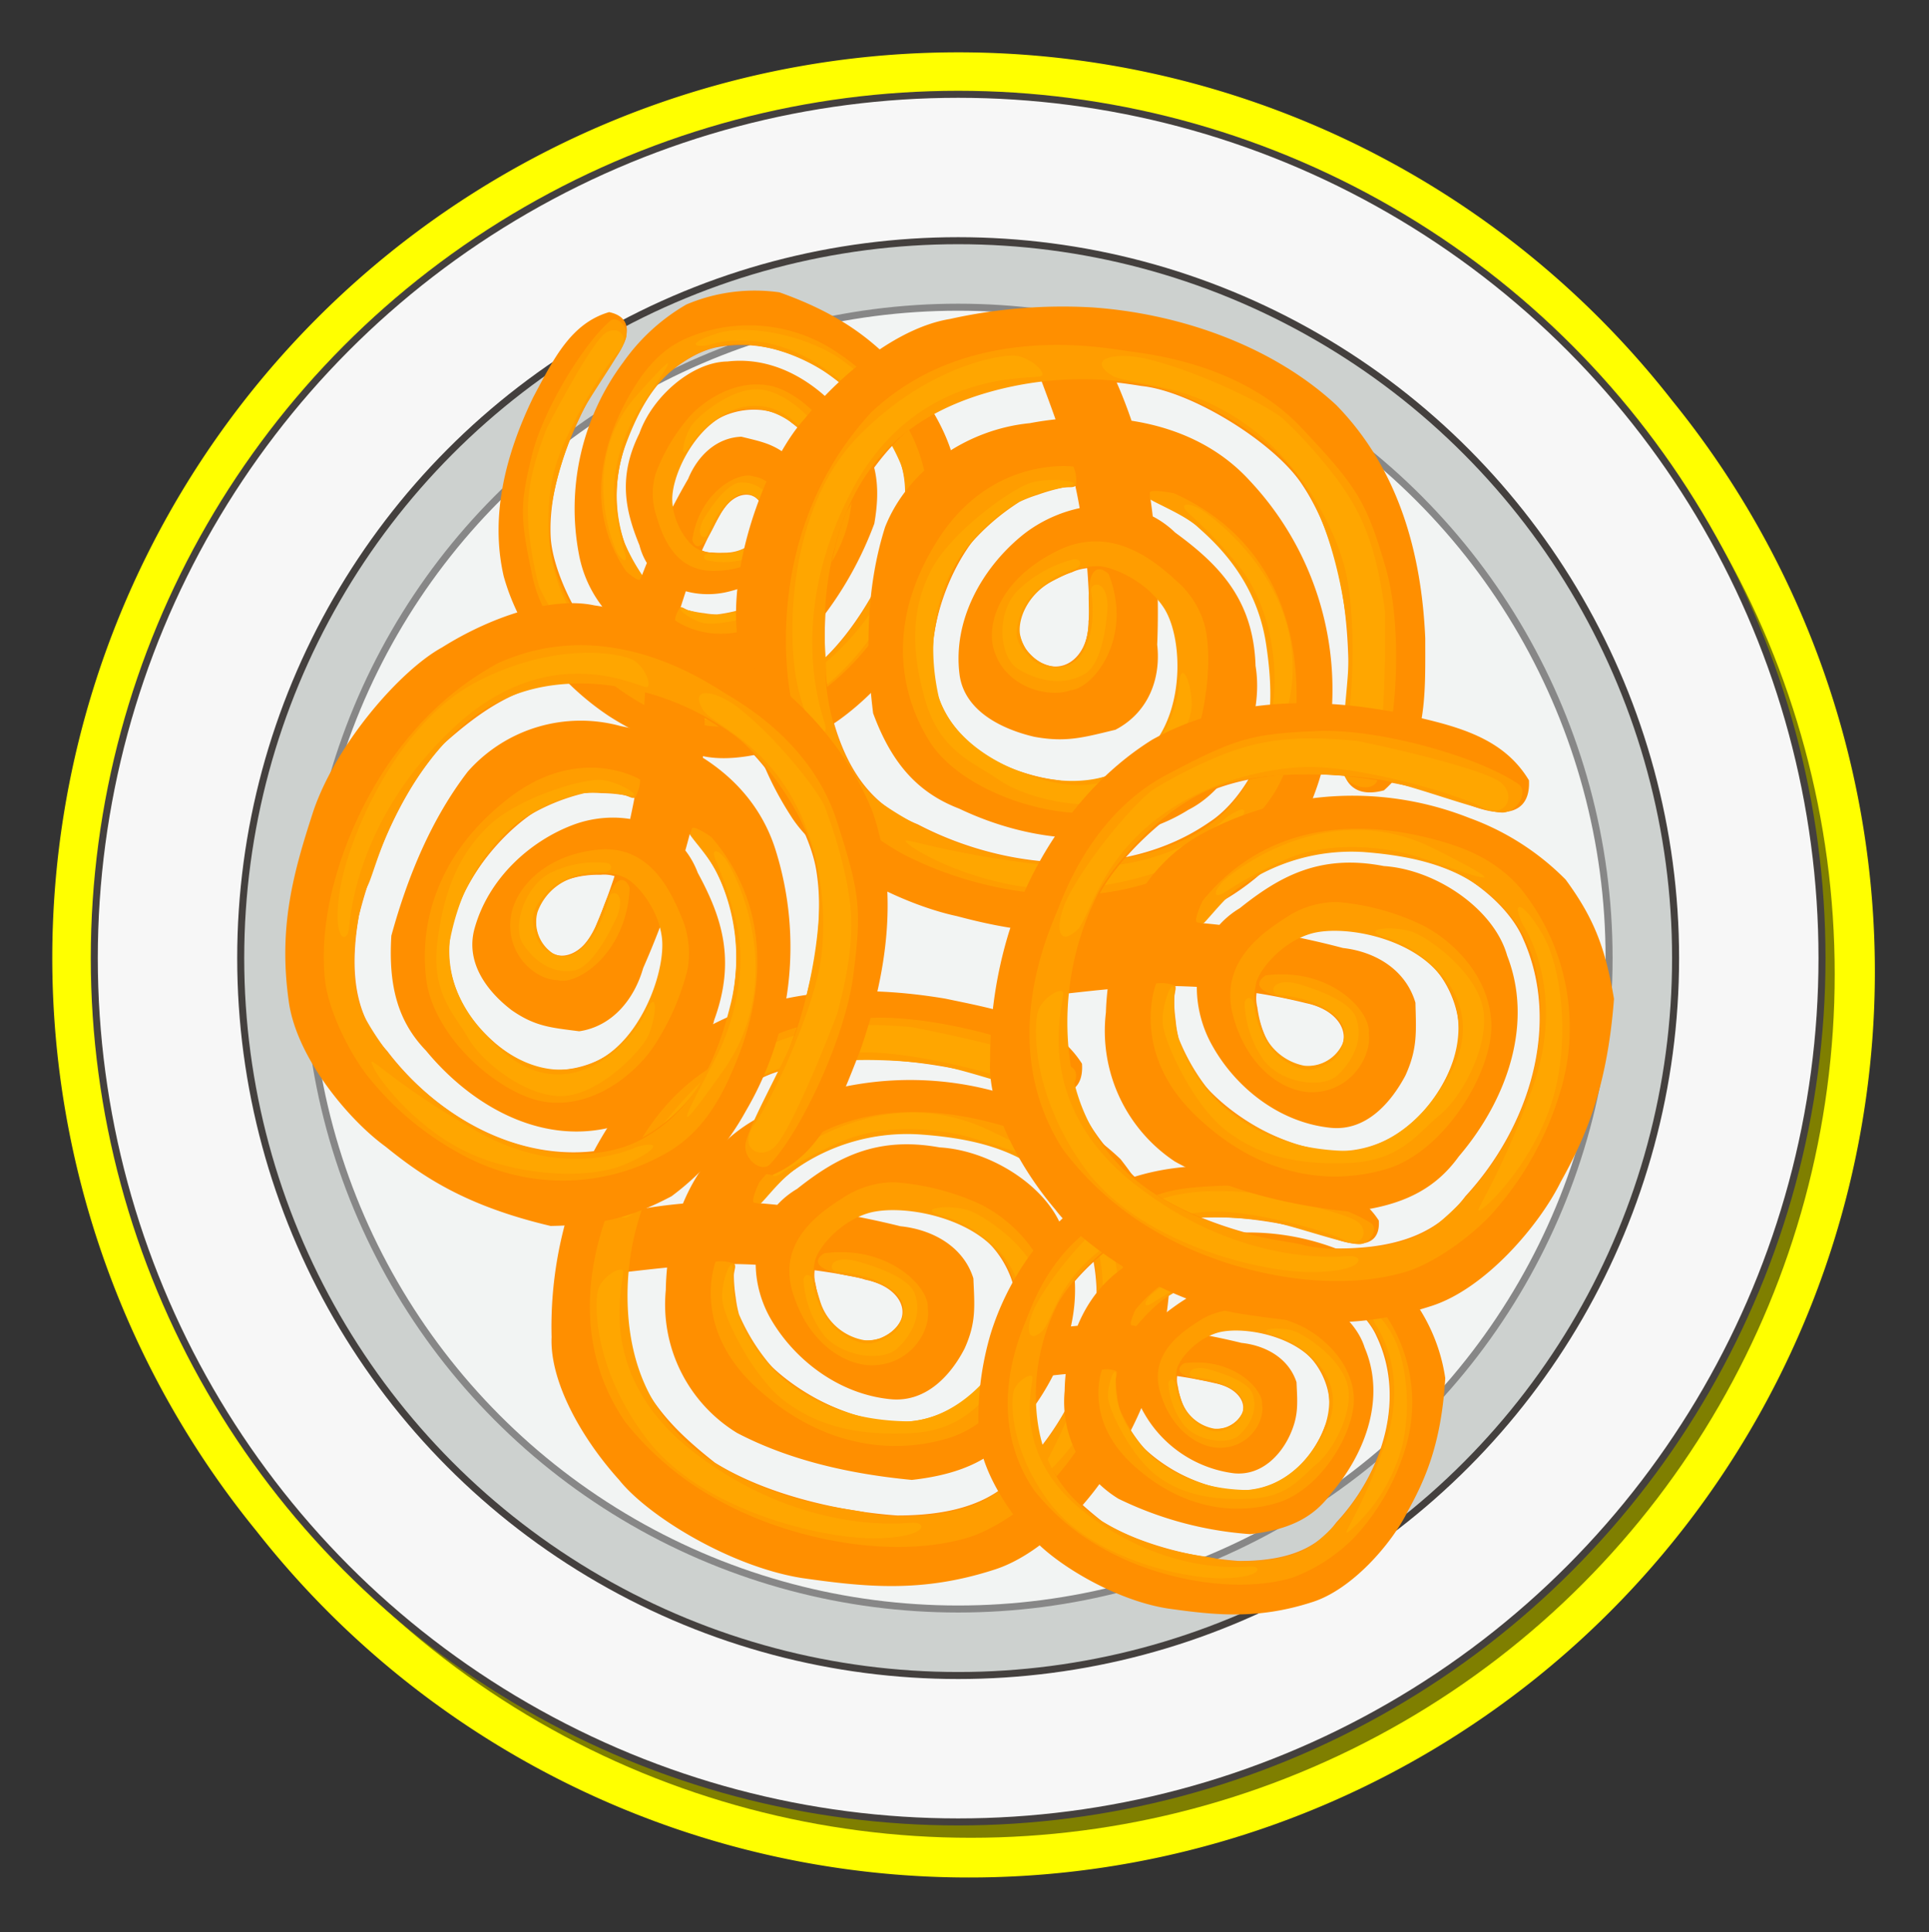 <svg id="Layer_1" data-name="Layer 1" xmlns="http://www.w3.org/2000/svg" width="274.95" height="275.4" viewBox="0 0 274.95 275.4">
  <rect x="0" y="0" width="274.95" height="275.4" fill="#333333" stroke="none"/>
  <defs>
    <style>
      .cls-1 {
        fill: #ff0;
      }

      .cls-2 {
        opacity: 0.5;
      }

      .cls-3 {
        fill: #f7f7f7;
      }

      .cls-3, .cls-4 {
        stroke: #44403e;
      }

      .cls-3, .cls-4, .cls-5 {
        stroke-miterlimit: 10;
      }

      .cls-4 {
        fill: #cdd1cf;
      }

      .cls-5 {
        fill: #f2f4f3;
        stroke: #878787;
      }

      .cls-6 {
        fill: #ff8f00;
      }

      .cls-7 {
        fill: #ff9d00;
      }

      .cls-8 {
        fill: #ffa600;
      }
    </style>
  </defs>
  <g>
    <path class="cls-1" d="M7.45,136.57a129.37,129.37,0,0,0,29.14,81.71A129.12,129.12,0,1,0,238.36,57.12,129.13,129.13,0,0,0,7.45,136.57Z"/>
    <g>
      <circle class="cls-2" cx="138.38" cy="138.83" r="123.13"/>
      <g>
        <circle class="cls-3" cx="136.57" cy="136.57" r="123.13"/>
        <circle class="cls-4" cx="136.57" cy="136.57" r="102.26"/>
        <circle class="cls-5" cx="136.57" cy="136.57" r="92.78"/>
      </g>
      <g>
        <g>
          <path class="cls-6" d="M123.28,182.4c-.4-.26-8.25-1.89-17.19-2.19-10.15-.34-21.65,2.22-23.54,1.41-4.94-2.13-1.19-6.33.91-7.46A72.52,72.52,0,0,1,105,171.29a126,126,0,0,1,23.34,3.5c4.64.48,9,2.93,10.4,7.43.17,4,.43,6.28-1.25,10-1.86,3.62-5.35,7.71-10.52,7.23-7.49-.72-13.7-5.68-17-11.26-3.52-5.9-3.36-14.58,3.65-18.73,5.65-4.48,11.32-7.53,20.29-5.91,7.5.43,15.75,5.84,17.69,12.14,3.94,9.29.34,19.76-6.35,27.57-3.24,4.49-7.87,6.86-15.28,7.69-8.91-.85-17.5-2.82-24.92-6.7a21.47,21.47,0,0,1-10.15-20.37c.14-9.3,3.86-19.84,13.79-24.87a46.19,46.19,0,0,1,37.21-2.14,37.69,37.69,0,0,1,13.81,8.35c4,5.08,5.76,9.12,7.13,16.24-.74,12.62-3.9,19.39-7.1,25.15-2.93,6-10.49,14.81-18.14,17.17-10.19,3.27-18.12,2.46-27.26,1.16-10.23-1.62-22-8.84-26.1-14-5.36-5.94-9.89-14-9.62-20.36a56.69,56.69,0,0,1,2.29-17.48c3-9.91,9.73-20.38,19.84-26.63,10.37-5.74,22.48-6.05,34-4.12,8,1.68,15.39,2.9,19.47,9.27.46,6.41-6.95,4.4-10.07,2.59-10.63-2.92-23.53-4.87-33.85-1.27-6.4,2.24-15.45,10.67-17.46,16.48-3,7.08-4.79,14.39-3.32,22.81,2.36,7.22,6.2,11.39,12.38,16.26,7.61,4.73,18.24,7,26,7.53,10.16,0,15.09-3,18.34-7.29,8.89-9.6,13.13-23.62,7.58-35.22-2.27-5.14-9.82-10.59-16.33-11.22-10-2-21.24-.29-28.28,8.33-5.21,4.93-5.88,13.63-3.11,19.07,3.36,7.07,15.41,14.19,24.92,13.16,6.32-1,11.25-7.34,13-12.26,2.13-4.25.32-10.5-3.76-14.06a19.54,19.54,0,0,0-14.19-4.19c-5.56.27-11.06,6.28-9.82,10.71.68,4.53,3.48,9.4,9.14,7.75C130.81,188.49,129,183.49,123.28,182.4Z"/>
          <path class="cls-7" d="M152.85,152.19c-5.38-3.57-19.65-7.52-28.73-7.09-9.3.44-11.48,1-21.24,6.15-10,5.27-13.84,15.53-15,18.42s-8.63,18.63,1.22,33a43.43,43.43,0,0,0,13,11c10,5.68,24.85,8.76,35.84,5.51,3.39-1,8.5-4.26,12-8a43,43,0,0,0,9.17-16,29.72,29.72,0,0,0-5.68-28.43c-3.83-4.41-9-6-13.48-7.07-12.82-3-24.23-.34-31.72,8.84,0,0-1.15,2.44-.82,2.86.06.08.26.08.51.12s.38.18.56,0c.86-.84,3.07-3.68,4.83-4.8a27.79,27.79,0,0,1,17.71-5c9.17.63,16.11,2.78,21.2,9s4.83,16.16,2.79,23.12a39.73,39.73,0,0,1-12.75,18.8c-5.66,4.42-16.63,3.64-18.82,3s-9.78-.83-18.88-5.53S90.8,198.35,89.69,189a37.84,37.84,0,0,1,3.63-21c1.37-3.09,8-11.5,15.71-14.7s20.6-2.22,25.19-1.37,14.55,4.53,16.68,4.17S154.09,153.06,152.85,152.19Z"/>
          <path class="cls-7" d="M102,179.84s-3.66,9.31,5.86,18,19.71,9.47,27.35,7.15c8.17-2.49,14.78-13.54,14.37-20.09-.44-7.11-6.8-12-10.64-13.6a35.28,35.28,0,0,0-11.43-2.78,13.18,13.18,0,0,0-6.83,1.89c-3.19,2-10,6.18-7.71,13.76s7.78,10.54,11.47,10.44c5.54-.15,8.31-5.12,7.79-8.12.34-2.84-5.45-9.08-14.74-7.85,0,0-3.63,2,3.69,3.25s8.06,4,7.4,6a5.36,5.36,0,0,1-5.4,3.14,8,8,0,0,1-6.25-5.45c-1-3.18-1.15-4.1-.77-5.83s3.37-5.52,7.51-6.8,13.18.07,17.89,4.83,4,11.32.79,16.42-8,8.48-14.39,8.5-15.33-4.56-18-7.94a28.58,28.58,0,0,1-4.63-7.41,15.56,15.56,0,0,1-.46-2.37,21.94,21.94,0,0,1-.27-3.13c0-.84.54-1.66-.21-1.81A5.28,5.28,0,0,0,102,179.84Z"/>
          <path class="cls-8" d="M130,146.42c6,1.16,18.13,3.83,20.34,5.56s.86,5.08-2.72,3.35c-4.06-2-17.92-5.67-25.33-5.29s-21.24,3.71-28,15.62c-1.72,3-2.84,6.19-3.56,6.88-3.11,2.93-3.36-1-1.21-4.94,3.28-6,9.64-13.12,11.66-14.38a67.44,67.44,0,0,1,10.23-5C115,147,119.34,145.44,130,146.42Z"/>
          <path class="cls-8" d="M88.82,181.35c0,2-4.08,15,10.43,25.93s28,10,30.58,9.78,2.42,2.19-5.27,2.21-24.51-4-32.25-14-7.68-19.69-7-21.61S88.89,180.24,88.82,181.35Z"/>
          <path class="cls-8" d="M153.65,171.33s6.67,8.9,1.74,22.69-8.83,17.87-6.65,16.29,7.95-8.13,9.89-16,.67-17.24-2.19-21.76S152,168,153.65,171.33Z"/>
          <path class="cls-8" d="M110.81,166.14c0-.38,14.11-12.63,30-5.11,15.48,7.33,2.36,2.51-2.41,1.13s-12.87-2.13-19.12.85a60.14,60.14,0,0,0-7.55,4C110.08,168.23,109.67,167.57,110.81,166.14Z"/>
          <path class="cls-8" d="M104.44,183.14a15.31,15.31,0,0,0,.91,4.63c2,5.4,8.59,14.6,24,14.83,0,0,7.93.33,14.12-10.09,6.58-11.06-4.48-18-9-19.15s1.3-1.81,3.93-.7,8.92,5.54,9.88,10.45-2.77,12-5.87,14.51S137,204,129.56,204.3s-12.67-1-17.29-4.26-8.75-11.49-9.27-14.4c-.46-2.58,1.47-7.17,1.44-4.54C104.43,181.44,104.5,182.59,104.44,183.14Z"/>
          <path class="cls-8" d="M121.62,179.65s7.64,1.8,8.74,4.68-.23,5.75-2.43,7.85-8.45,1.12-10.77-2.24a14.36,14.36,0,0,1-2.63-7.41c-.06-.95,1.23-1.31,1.42.56s1.61,5.52,4.21,7.11,3.8,1.56,5.4.84,2.25-1.15,2.85-2.54.74-3.3-1.73-5-6.14-2.13-7.36-2.21S118,179,121.62,179.65Z"/>
        </g>
        <g>
          <path class="cls-6" d="M173.16,197.16a63.85,63.85,0,0,0-13-1.65c-7.65-.26-16.32,1.68-17.75,1.06-3.72-1.6-.89-4.77.69-5.62a54.26,54.26,0,0,1,16.25-2.16,96.2,96.2,0,0,1,17.6,2.63c3.5.37,6.75,2.21,7.85,5.61.13,3,.33,4.73-.94,7.52s-4,5.82-7.94,5.46a17.23,17.23,0,0,1-12.8-8.5c-2.66-4.45-2.54-11,2.75-14.12,4.26-3.38,8.53-5.68,15.3-4.46,5.65.32,11.88,4.4,13.34,9.16,3,7,.26,14.9-4.79,20.79-2.44,3.39-5.94,5.18-11.52,5.8a51,51,0,0,1-18.79-5.05,16.2,16.2,0,0,1-7.66-15.36c.11-7,2.91-15,10.4-18.77a34.84,34.84,0,0,1,28.06-1.61,28.34,28.34,0,0,1,10.41,6.3A25.29,25.29,0,0,1,206,196.44c-.56,9.51-2.95,14.62-5.36,19-2.21,4.51-7.91,11.17-13.68,12.95-7.69,2.47-13.67,1.86-20.56.88-7.71-1.22-16.57-6.67-19.68-10.56-4-4.48-7.46-10.6-7.26-15.36a43,43,0,0,1,1.73-13.19c2.3-7.46,7.34-15.36,15-20.08,7.83-4.32,16.95-4.56,25.65-3.1,6,1.26,11.6,2.18,14.69,7,.34,4.83-5.24,3.32-7.6,1.95-8-2.2-17.74-3.67-25.53-1-4.82,1.7-11.65,8.05-13.17,12.43-2.26,5.34-3.6,10.85-2.5,17.2,1.78,5.45,4.68,8.59,9.33,12.27,5.75,3.57,13.76,5.27,19.59,5.68,7.66,0,11.39-2.25,13.83-5.51,6.71-7.23,9.91-17.81,5.72-26.55-1.71-3.88-7.41-8-12.31-8.46-7.59-1.54-16-.22-21.34,6.28-3.92,3.72-4.42,10.27-2.34,14.38,2.54,5.33,11.62,10.7,18.8,9.92,4.76-.76,8.48-5.53,9.82-9.24,1.61-3.21.24-7.92-2.84-10.6a14.71,14.71,0,0,0-10.7-3.17c-4.19.21-8.34,4.74-7.4,8.08.52,3.41,2.63,7.09,6.89,5.84C178.84,201.76,177.47,198,173.16,197.16Z"/>
          <path class="cls-7" d="M195.46,174.38c-4.06-2.69-14.82-5.67-21.67-5.35-7,.33-8.65.76-16,4.64-7.53,4-10.44,11.71-11.29,13.9s-6.51,14,.92,24.89a32.71,32.71,0,0,0,9.79,8.26c7.52,4.29,18.74,6.61,27,4.16a24.07,24.07,0,0,0,9.08-6,32.49,32.49,0,0,0,6.92-12.08,22.41,22.41,0,0,0-4.29-21.44c-2.89-3.33-6.78-4.55-10.16-5.33-9.67-2.24-18.27-.25-23.92,6.66,0,0-.87,1.84-.62,2.16,0,.06.19.06.38.1s.29.13.43,0a26.4,26.4,0,0,1,3.64-3.62,21,21,0,0,1,13.36-3.79c6.91.48,12.14,2.1,16,6.78s3.65,12.19,2.1,17.43a30,30,0,0,1-9.61,14.18c-4.27,3.33-12.54,2.75-14.19,2.25s-7.37-.63-14.24-4.18-10.42-8.78-11.26-15.87a28.64,28.64,0,0,1,2.73-15.85c1-2.33,6.07-8.68,11.85-11.09s15.54-1.68,19-1,11,3.41,12.58,3.14S196.39,175,195.46,174.38Z"/>
          <path class="cls-7" d="M157.08,195.23s-2.77,7,4.41,13.57,14.87,7.15,20.63,5.4c6.16-1.87,11.15-10.21,10.84-15.15-.34-5.37-5.13-9.06-8-10.26a27,27,0,0,0-8.62-2.1,10,10,0,0,0-5.16,1.43c-2.4,1.54-7.51,4.66-5.81,10.38s5.86,7.95,8.65,7.87c4.18-.11,6.27-3.86,5.87-6.12.26-2.14-4.1-6.85-11.11-5.93,0,0-2.74,1.54,2.78,2.46s6.07,3,5.58,4.48a4.06,4.06,0,0,1-4.07,2.38,6.06,6.06,0,0,1-4.72-4.11c-.76-2.41-.86-3.1-.58-4.4s2.55-4.17,5.67-5.13,9.94.05,13.49,3.64,3,8.54.59,12.38-6.06,6.4-10.85,6.42-11.56-3.45-13.58-6a21.6,21.6,0,0,1-3.49-5.58,11.35,11.35,0,0,1-.35-1.79,16.2,16.2,0,0,1-.2-2.36c0-.63.41-1.25-.16-1.36A4.05,4.05,0,0,0,157.08,195.23Z"/>
          <path class="cls-8" d="M178.22,170c4.53.87,13.67,2.89,15.33,4.19s.65,3.83-2.05,2.52c-3.06-1.48-13.51-4.26-19.1-4s-16,2.8-21.1,11.78c-1.29,2.29-2.13,4.67-2.68,5.19-2.34,2.21-2.53-.75-.91-3.73,2.47-4.55,7.27-9.9,8.79-10.84a50.16,50.16,0,0,1,7.72-3.78C166.91,170.43,170.19,169.29,178.22,170Z"/>
          <path class="cls-8" d="M147.17,196.37c0,1.47-3.08,11.32,7.87,19.55s21.11,7.53,23.06,7.38,1.83,1.65-4,1.67-18.49-3-24.33-10.56-5.78-14.85-5.23-16.29S147.22,195.53,147.17,196.37Z"/>
          <path class="cls-8" d="M196.06,188.81s5,6.71,1.32,17.11-6.66,13.49-5,12.29a24.79,24.79,0,0,0,7.46-12c1.46-5.92.5-13-1.65-16.41S194.83,186.3,196.06,188.81Z"/>
          <path class="cls-8" d="M163.76,184.9c0-.29,10.64-9.52,22.63-3.85,11.67,5.53,1.78,1.89-1.82.85s-9.71-1.61-14.42.64a45.22,45.22,0,0,0-5.69,3.05C163.21,186.47,162.9,186,163.76,184.9Z"/>
          <path class="cls-8" d="M159,197.72a11.43,11.43,0,0,0,.69,3.49c1.52,4.08,6.48,11,18.11,11.18,0,0,6,.25,10.65-7.6,5-8.34-3.39-13.55-6.77-14.45s1-1.36,3-.52,6.73,4.17,7.45,7.88-2.08,9-4.42,10.94-4.09,4.8-9.72,5-9.56-.72-13-3.21-6.6-8.67-7-10.86c-.35-2,1.11-5.41,1.08-3.43C159,196.44,159,197.31,159,197.72Z"/>
          <path class="cls-8" d="M171.91,195.09s5.76,1.36,6.59,3.53-.17,4.34-1.83,5.92-6.37.84-8.13-1.69a10.92,10.92,0,0,1-2-5.59c0-.72.93-1,1.07.42a8,8,0,0,0,3.18,5.36c1.95,1.2,2.87,1.18,4.07.64a3.29,3.29,0,0,0,2.15-1.91c.44-1.05.56-2.49-1.31-3.78a12.37,12.37,0,0,0-5.55-1.68C169.25,196.25,169.18,194.62,171.91,195.09Z"/>
        </g>
        <g>
          <path class="cls-6" d="M102.56,73.51a63.85,63.85,0,0,0-5.21,12c-2.4,7.27-3,16.14-4,17.34-2.59,3.12-4.83-.48-5.2-2.23a54.56,54.56,0,0,1,2.47-16.21,95.69,95.69,0,0,1,7.47-16.16c1.33-3.25,4-5.86,7.58-6,2.91.72,4.63,1,7,3s4.45,5.51,3,9.15a17.23,17.23,0,0,1-11.74,9.91c-5,1.3-11.27-.65-12.79-6.6-2.05-5-3.06-9.79,0-15.94,1.89-5.33,7.56-10.17,12.53-10.24,7.55-.89,14.38,3.93,18.62,10.43,2.56,3.29,3.3,7.15,2.33,12.68a51.08,51.08,0,0,1-10.11,16.62,16.19,16.19,0,0,1-16.89,3c-6.71-2.07-13.56-7-15.1-15.24a34.85,34.85,0,0,1,6.32-27.39,28.34,28.34,0,0,1,9-8.23,25,25,0,0,1,13.26-1.73c9,3.2,13.21,6.92,16.7,10.46,3.71,3.38,8.51,10.72,8.6,16.75.21,8.08-2,13.65-4.92,20-3.34,7.06-11,14-15.66,15.93-5.44,2.62-12.26,4.19-16.77,2.66a43.2,43.2,0,0,1-12.18-5.35c-6.52-4.3-12.69-11.36-15.08-20-2-8.73.37-17.56,4.21-25.49,2.9-5.44,5.35-10.53,10.82-12.14,4.74,1,1.72,6-.25,7.84-4.36,7.07-8.5,16-8.08,24.23.28,5.11,4.47,13.44,8.25,16.13,4.48,3.67,9.4,6.5,15.8,7.22,5.73-.18,9.56-2.08,14.39-5.52,5-4.52,8.92-11.73,10.94-17.21,2.16-7.35,1-11.56-1.4-14.82-5.06-8.47-14.32-14.5-23.89-12.93C98.36,50.06,92.82,54.38,91,59c-3.61,6.85-4.7,15.32,0,22.24,2.47,4.82,8.62,7.13,13.14,6.28,5.83-.94,13.54-8.15,14.79-15.26.62-4.78-2.93-9.69-6.11-12-2.63-2.44-7.54-2.45-11-.25a14.7,14.7,0,0,0-6,9.39c-1,4.08,2.21,9.33,5.68,9.37,3.42.46,7.54-.54,7.54-5C108.57,69.34,104.57,69.6,102.56,73.51Z"/>
          <path class="cls-7" d="M87,45.72c-3.72,3.14-9.6,12.63-11.21,19.3-1.64,6.82-1.7,8.51,0,16.67C77.41,90,84,95,85.88,96.42s11.65,10.19,24.15,6.1a32.79,32.79,0,0,0,10.68-7.09c6.22-6,11.6-16.14,11.57-24.78A24,24,0,0,0,129,60.25a32.37,32.37,0,0,0-9.65-10,22.42,22.42,0,0,0-21.79-1.9c-4,1.84-6.27,5.24-8,8.26-4.85,8.66-5.36,17.47-.3,24.84,0,0,1.52,1.35,1.9,1.19.07,0,.11-.16.2-.34s.21-.23.12-.4a27.86,27.86,0,0,1-2.46-4.51,21.09,21.09,0,0,1,.12-13.89c2.39-6.5,5.41-11.07,11-13.44s12.72-.09,17.32,2.87a30,30,0,0,1,10.92,13.19c2,5-.88,12.82-1.82,14.26s-2.67,6.9-8,12.5-11.35,7.54-18.39,6.36a28.55,28.55,0,0,1-14.46-7.07c-1.94-1.65-6.62-8.25-7.32-14.48s2.75-15.39,4.34-18.53,6.35-9.57,6.54-11.19S87.84,45,87,45.72Z"/>
          <path class="cls-7" d="M96.2,88.4s6,4.63,14.27-.43,11-12.26,11-18.29c-.07-6.43-6.68-13.56-11.5-14.65-5.25-1.18-10.14,2.39-12.1,4.83a26.88,26.88,0,0,0-4.43,7.69,10,10,0,0,0-.07,5.35c.8,2.73,2.37,8.5,8.33,8.48s9.27-3.4,10-6.09c1.07-4.05-2-7.1-4.23-7.36-2-.84-7.73,2-8.8,9,0,0,.71,3.06,3.13-2s4.63-5,5.87-4.11a4,4,0,0,1,1.14,4.58,6.06,6.06,0,0,1-5.27,3.38c-2.52.06-3.21,0-4.38-.68s-3.29-3.61-3.34-6.88S98.6,61.73,103,59.33s9-.51,12,2.9,4.45,7.61,3.12,12.2-6.55,10.14-9.56,11.36a21.47,21.47,0,0,1-6.34,1.79,10.91,10.91,0,0,1-1.82-.17A16.13,16.13,0,0,1,98.17,87c-.61-.16-1.09-.74-1.35-.23A4.13,4.13,0,0,0,96.2,88.4Z"/>
          <path class="cls-8" d="M77.94,61.05c2.11-4.11,6.6-12.31,8.32-13.55s3.86.45,1.85,2.68C85.83,52.7,80.22,62,78.93,67.4S77.13,83.56,84.32,91c1.84,1.89,3.89,3.36,4.23,4,1.47,2.87-1.42,2.22-3.83-.17-3.68-3.65-7.46-9.75-7.94-11.48a49.87,49.87,0,0,1-1.47-8.47C75.16,72,75,68.55,77.94,61.05Z"/>
          <path class="cls-8" d="M94.52,98.23c1.41.44,10,6.13,21-2.07S128.64,78,129,76.09s2.1-1.29.49,4.28-8.06,16.91-17,20.39-15.87,1.4-17.1.46S93.73,98,94.52,98.23Z"/>
          <path class="cls-8" d="M101,49.19s7.85-2.95,16.79,3.53S128.84,62.89,128.15,61a24.74,24.74,0,0,0-9.47-10.54c-5.27-3-12.34-4.13-16.21-3S98.21,49.66,101,49.19Z"/>
          <path class="cls-8" d="M88.16,79.1C87.89,79,82,66.21,90.81,56.3c8.58-9.66,2.31-1.19.3,2s-4.26,8.86-3.42,14A44.44,44.44,0,0,0,89,78.62C89.52,80.07,89,80.23,88.16,79.1Z"/>
          <path class="cls-8" d="M99.12,87.3a11.51,11.51,0,0,0,3.54.32c4.34-.31,12.39-3.13,15.82-14.25,0,0,1.91-5.66-4.32-12.35-6.62-7.1-14-.55-15.76,2.45s-1-1.32.32-3,5.89-5.3,9.65-4.95,8.08,4.53,9.27,7.32,3.46,5.26,2.11,10.74-3.37,9-6.74,11.61-10.17,3.91-12.38,3.67c-2-.21-4.89-2.58-3-2C97.89,87,98.74,87.14,99.12,87.3Z"/>
          <path class="cls-8" d="M100.22,74.13s2.92-5.15,5.24-5.34,4.12,1.38,5.17,3.42-1,6.35-3.9,7.32a10.85,10.85,0,0,1-5.92.34c-.7-.16-.68-1.17.71-.91a8,8,0,0,0,6-1.54c1.7-1.55,1.93-2.43,1.75-3.74a3.22,3.22,0,0,0-1.23-2.59c-.88-.72-2.23-1.24-4,.19a12.27,12.27,0,0,0-3.16,4.86C100.6,77,99,76.61,100.22,74.13Z"/>
        </g>
        <g>
          <path class="cls-6" d="M155.15,88.51c.19-.46.19-8.71-1.57-17.76-2-10.27-7.61-21.25-7.13-23.33,1.24-5.44,6.87-2.63,8.64-.77a68.23,68.23,0,0,1,8.31,21c2.12,10.88,1.59,23.25,1.54,24.24.55,4.77-1.2,9.65-5.95,12.13-4.46,1.07-7,1.85-11.58,1-4.53-1.06-10-3.64-10.65-8.94-.95-7.69,3.2-15,8.74-19.6,5.84-4.87,15.69-6.67,22-.57,6.4,4.67,11.17,9.67,11.46,19,1.27,7.63-2.9,17.15-9.57,20.52-9.57,6-22.26,4.8-32.66-.16-5.84-2.24-9.61-6.36-12.28-13.61-1.14-9.14-.93-18.21,1.71-26.54,3.22-8.13,11.62-13.92,20.63-14.8,10.55-2,23.34-.61,31.37,8.23a43.47,43.47,0,0,1,11.17,36.9,36.63,36.63,0,0,1-6.2,15.76c-4.81,5.13-8.95,7.85-16.68,10.83-14.43,2.1-22.83.46-30.09-1.46-7.45-1.59-19.21-7.18-23.68-14.34-6.1-9.5-7-17.65-7.73-27.12-.57-10.65,4.83-24.07,9.7-29.38,5.45-6.73,13.55-13.11,20.75-14.27a73.71,73.71,0,0,1,20.3-1.65c11.92.83,25.33,5.18,34.77,13.92C199.43,66.92,202.63,79,203.15,91c0,8.42.35,16.12-5.89,21.66-7.14,1.91-6.61-6-5.3-9.53.8-11.34,0-24.74-6.52-34.3-4.05-5.91-15.71-13.1-22.74-13.81-8.71-1.42-17.39-1.56-26.56,1.82-7.61,4-11.42,8.8-15.48,16.1-3.55,8.72-3.61,19.9-2.4,27.79,2.37,10.21,6.92,14.49,12.56,16.78,12.94,6.77,29.79,7.86,41.59-.34,5.29-3.44,9.67-12.26,8.84-18.93-.05-10.57-4.66-21.41-16.07-26.54-6.8-4.12-16.78-2.82-22.28,1.19-7.2,5-12.42,18.68-9,28,2.62,6.12,10.94,9.65,16.92,10.32,5.31,1.18,11.94-2,15-7,2.79-5,3.08-9.78,1.41-15.21s-9.71-9.69-14.42-7.44c-5,1.71-9.81,5.63-6.61,10.94C150,97.46,155.25,94.51,155.15,88.51Z"/>
          <path class="cls-7" d="M196.25,111.4c2.77-6.21,3.88-21.44,1.26-30.47-2.69-9.23-3.83-11.3-12-19.94-8.3-8.83-20.8-10.4-24.34-10.88s-23.08-4.47-37,8.68a44.76,44.76,0,0,0-9.33,15.53c-4.08,11.29-4.06,26.93,2.19,37.24,1.94,3.19,6.82,7.58,11.87,10.29a53.28,53.28,0,0,0,20.27,5.6c12.47,1.13,24.23-4.33,30.8-12.13,4.09-4.85,4.71-10.4,4.82-15.14.34-13.54-5.32-24.41-17.45-29.87,0,0-3-.6-3.43-.17-.07.08,0,.27,0,.54s-.11.42.13.56c1.14.68,4.87,2.26,6.56,3.77,2.34,2.1,8.39,7.31,9.84,16.66s.64,16.8-5.17,23.32-17.13,8.51-25.48,8a48.22,48.22,0,0,1-24.24-8.56c-6.33-4.69-8-15.88-7.81-18.23s-1.35-10,1.82-20.22,9.92-16.51,20.28-19.75a48.73,48.73,0,0,1,24.62-1.1c3.82.68,14.89,5.47,20.31,12.46s7.37,20.19,7.48,25-1.7,15.63-.79,17.69S195.55,112.84,196.25,111.4Z"/>
          <path class="cls-7" d="M153,66.51s-11.4-1.57-19,9.95S128,98.4,132.41,105.55c4.72,7.64,18.78,11.79,26.08,9.9,7.94-2,12-9.54,12.88-13.76.54-2.56,1.34-7.77.45-12.11a13,13,0,0,0-3.75-6.44c-3-2.74-9.32-8.6-17.36-4.63S140.62,88.7,141.6,92.39c1.48,5.53,7.75,7.19,11,6,3.28-.3,9-7.52,5.41-16.58,0,0-3.16-3.18-2.81,4.44s-2.67,9-5,8.78a5.71,5.71,0,0,1-4.83-4.72c-.28-2.35,1.33-5.77,4.69-7.51s4.36-2.08,6.41-2.09,7,2.14,9.46,6,3,13.26-1.26,19.06-11.86,6.58-18.37,4.5-11.48-6.16-13-12.53,1.56-16.43,4.75-19.89a32.12,32.12,0,0,1,7.28-6.32,18.89,18.89,0,0,1,2.57-1,27.61,27.61,0,0,1,3.48-1c.94-.21,2,.17,2-.61A5,5,0,0,0,153,66.51Z"/>
          <path class="cls-8" d="M197.4,87.12c.1,6.31-.08,19.08-1.51,21.69s-5.54,2-4.42-2c1.26-4.52,2.18-19.28,0-26.64s-9.2-20.5-24.24-24.57c-3.84-1-7.67-1.45-8.62-2-4-2.46.33-3.6,5.31-2.33,7.59,1.93,17.1,6.72,19,8.46A69.18,69.18,0,0,1,191,68.88C193.26,72.19,196,76.21,197.4,87.12Z"/>
          <path class="cls-8" d="M148.23,53.66C146,54.06,130.3,53,121.37,70s-4.7,30.36-3.86,32.93-1.91,2.92-3.74-4.8S112.49,72.61,122,62.56s20.45-12.15,22.79-11.85S149.5,53.48,148.23,53.66Z"/>
          <path class="cls-8" d="M174.81,116.52s-8.5,8.71-25.24,6.87-22.29-4.83-20-3,11.06,6.16,20.39,6.33,19.64-3.22,24.08-7.11S178.19,114.12,174.81,116.52Z"/>
          <path class="cls-8" d="M170.6,72.32c.43-.07,17.59,11.32,12.82,29-4.64,17.21-2.27,2.94-1.83-2.17s-.62-13.41-5.46-19a64.06,64.06,0,0,0-6.35-6.68C168.06,72.05,168.71,71.49,170.6,72.32Z"/>
          <path class="cls-8" d="M149.88,69.76a18.81,18.81,0,0,0-5,1.95c-5.64,3.25-14.49,11.93-11.11,27.48,0,0,1.49,8,14.72,11.91,14.05,4.11,19.25-8.57,19.54-13.34s2.34.89,1.71,3.78-4.16,10.22-9.49,12.29-14.17-.08-17.79-2.62-8.46-4-10.58-11.43-1.9-13,.76-18.34,10.93-11.39,14.09-12.56c2.81-1,8.46-.15,5.47.41C151.8,69.36,150.51,69.7,149.88,69.76Z"/>
          <path class="cls-8" d="M157.87,86.23s-.24,8.08-3.25,9.83-6.55,1.07-9.44-.66-3.25-8.24,0-11.33a17.66,17.66,0,0,1,7.76-4.32c1.06-.27,1.77,1-.3,1.56s-5.86,2.87-7,5.83-.87,4.17.32,5.62,1.83,2,3.53,2.28a4.54,4.54,0,0,0,5.26-2.86c1.35-2.87,1-6.65.77-7.9S157.72,82.45,157.87,86.23Z"/>
        </g>
        <g>
          <path class="cls-6" d="M85.05,131.68a85.35,85.35,0,0,0,5.11-16.56c2.08-9.93,1.53-21.71,2.66-23.42,3-4.51,6.44-.09,7.19,2.17a72.28,72.28,0,0,1-.88,21.72A127.38,127.38,0,0,1,91.67,138c-1.28,4.48-4.43,8.31-9.11,9-4-.52-6.26-.66-9.62-3-3.25-2.47-6.67-6.6-5.31-11.61,2-7.26,8-12.52,14-14.79,6.42-2.45,14.94-.8,17.83,6.82,3.44,6.34,5.46,12.44,2.33,21-1.72,7.31-8.47,14.52-15,15.34-9.83,2.28-19.53-3.07-26.07-11-3.86-4-5.4-8.94-4.94-16.38,2.37-8.63,5.79-16.75,10.89-23.39a21.47,21.47,0,0,1,21.81-6.49c9.14,1.73,18.89,7.21,22.13,17.86a46.16,46.16,0,0,1-4.3,37,37.72,37.72,0,0,1-10.6,12.16c-5.69,3-10,4.11-17.23,4.23-12.3-2.9-18.42-7.18-23.55-11.33-5.38-3.91-12.78-12.87-13.79-20.82-1.47-10.6.69-18.28,3.55-27.06C48.05,105.79,57.18,95.47,63,92.29c6.77-4.26,15.54-7.33,21.71-6a56.65,56.65,0,0,1,16.83,5.26c9.23,4.71,18.4,13.1,22.82,24.13,3.87,11.21,2.09,23.18-1.8,34.2-3,7.6-5.5,14.67-12.48,17.6-6.39-.66-3.14-7.61-.82-10.37,4.7-10,8.85-22.34,7.08-33.13-1.11-6.68-7.86-17.05-13.23-20-6.46-4.17-13.35-7.18-21.9-7.19-7.52,1.09-12.29,4.15-18.15,9.39-6,6.69-10,16.77-11.89,24.29-1.76,10,.34,15.38,4,19.32,7.92,10.42,21,17,33.39,13.54,5.46-1.36,12.13-7.86,13.86-14.16,3.74-9.55,3.94-20.87-3.34-29.3-4-6-12.41-8.13-18.24-6.34-7.55,2.09-16.64,12.73-17.25,22.28-.1,6.4,5.29,12.35,9.83,14.94,3.82,2.84,10.29,2.13,14.49-1.28A19.55,19.55,0,0,0,94.5,136.2c.69-5.51-4.29-12-8.87-11.51-4.57-.1-9.86,1.82-9.2,7.67C77.74,138.06,83,137.13,85.05,131.68Z"/>
          <path class="cls-7" d="M109.71,166c4.44-4.68,10.79-18.06,11.93-27.08,1.17-9.23,1-11.48-2.4-22-3.48-10.73-12.91-16.31-15.58-17.91S86.81,87.32,70.94,94.55a43.52,43.52,0,0,0-13,10.91c-7.31,8.84-12.91,23-11.6,34.36.4,3.51,2.74,9.1,5.8,13.23a43,43,0,0,0,14.21,11.8,29.72,29.72,0,0,0,29-.71c5-3,7.49-7.82,9.29-12.06,5.12-12.11,4.49-23.8-3.25-32.77,0,0-2.21-1.55-2.68-1.29-.09,0-.13.23-.21.47s-.24.35-.1.56c.67,1,3.09,3.65,3.89,5.58a27.88,27.88,0,0,1,1.9,18.31c-2.2,8.92-5.51,15.39-12.5,19.33s-16.75,2-23.25-1.23a39.73,39.73,0,0,1-16.32-15.79c-3.38-6.34-.73-17,.29-19s2.51-9.49,8.71-17.65S74.92,97,84.37,97.47a37.84,37.84,0,0,1,20.09,7.19c2.81,1.89,9.94,9.9,11.77,18s-1.35,20.68-3,25-7,13.55-7,15.71S108.64,167.08,109.71,166Z"/>
          <path class="cls-7" d="M91.24,111.12s-8.55-5.22-18.74,2.66S59.77,131.57,60.74,139.5c1,8.47,10.8,16.89,17.32,17.61,7.08.79,13-4.63,15.23-8.13A35.63,35.63,0,0,0,98,138.19a13.23,13.23,0,0,0-.69-7.06c-1.46-3.49-4.37-10.86-12.23-10s-11.72,5.85-12.26,9.5c-.81,5.49,3.61,9.07,6.66,9.08,2.74.82,9.88-3.81,10.27-13.17,0,0-1.38-3.92-3.84,3.07s-5.36,7.24-7.13,6.27a5.36,5.36,0,0,1-2.17-5.86,8,8,0,0,1,6.45-5.22c3.31-.46,4.24-.43,5.88.24s4.86,4.28,5.4,8.58-2.34,13-7.84,16.78-11.84,2-16.3-2.05-7-9.37-5.91-15.63,7.14-14.31,10.93-16.37a28.41,28.41,0,0,1,8.09-3.29,14.8,14.8,0,0,1,2.42,0,20.49,20.49,0,0,1,3.13.26c.83.13,1.54.82,1.81.11A5.35,5.35,0,0,0,91.24,111.12Z"/>
          <path class="cls-8" d="M119.33,144.48c-2.17,5.73-6.89,17.2-9,19.07s-5.15,0-2.82-3.25c2.63-3.66,8.66-16.68,9.56-24s0-21.56-10.57-30.24c-2.7-2.22-5.61-3.86-6.17-4.7-2.35-3.56,1.56-3.13,5.08-.34,5.39,4.27,11.27,11.76,12.15,14a67,67,0,0,1,3.18,11C121.38,129.62,122.13,134.16,119.33,144.48Z"/>
          <path class="cls-8" d="M92,97.92c-1.92-.38-14.08-6.61-27.34,5.81S50,129.58,49.77,132.17s-2.57,2-1.27-5.57,8.13-23.47,19.35-29.36,20.71-4.17,22.47-3.12S93.09,98.18,92,97.92Z"/>
          <path class="cls-8" d="M90.72,163.5s-9.91,5-22.65-2.19S52,149.54,53.16,152s6.64,9.23,14,12.49S84.06,168.08,89,166,94.29,162.47,90.72,163.5Z"/>
          <path class="cls-8" d="M103.21,122.2c.37.08,10,16.07-.14,30.44-9.88,14-2.87,1.89-.69-2.57s4.31-12.31,2.45-19a60.94,60.94,0,0,0-2.68-8.14C101.27,121.12,102,120.83,103.21,122.2Z"/>
          <path class="cls-8" d="M87.56,113a15.21,15.21,0,0,0-4.72.1c-5.67,1.05-15.87,6-18.74,21.1,0,0-1.69,7.75,7.5,15.65,9.76,8.38,18.47-1.33,20.42-5.55s1.55,1.59,0,4-7,7.84-12,7.94-11.3-4.79-13.29-8.28-5.33-6.43-4.36-13.85,3.12-12.32,7.18-16.29,12.83-6.65,15.78-6.66c2.62,0,6.81,2.68,4.22,2.19C89.24,113.28,88.08,113.15,87.56,113Z"/>
          <path class="cls-8" d="M88,130.52s-3.09,7.22-6.12,7.8-5.62-1.21-7.32-3.73.36-8.52,4.06-10.24A14.48,14.48,0,0,1,86.42,123c1,.11,1.07,1.44-.8,1.31s-5.71.64-7.72,2.92-2.19,3.48-1.76,5.18.74,2.41,2,3.23,3.12,1.3,5.23-.84,3.16-5.68,3.45-6.87S89.27,127.07,88,130.52Z"/>
        </g>
        <g>
          <path class="cls-6" d="M186.2,143A82.55,82.55,0,0,0,169,140.6c-10.21-.43-21.83,2.15-23.71,1.29-4.93-2.26-1.09-6.6,1-7.75A70.79,70.79,0,0,1,168,131.32a122.67,122.67,0,0,1,23.42,3.81c4.66.53,8.95,3.11,10.33,7.8.1,4.14.32,6.54-1.43,10.38-2,3.75-5.53,8-10.72,7.44-7.52-.8-13.68-6-16.88-11.84-3.44-6.17-3.12-15.19,4-19.46,5.77-4.62,11.52-7.74,20.52-6,7.53.5,15.74,6.19,17.58,12.76,3.79,9.69,0,20.56-6.89,28.63-3.34,4.64-8,7.08-15.51,7.88-8.95-.95-17.55-3.06-24.95-7.15a22.34,22.34,0,0,1-9.84-21.26c.3-9.68,4.23-20.62,14.31-25.78a45.17,45.17,0,0,1,37.48-1.94,37.08,37.08,0,0,1,13.74,8.79c3.9,5.32,5.64,9.53,6.89,17-1,13.11-4.28,20.13-7.6,26.1-3.06,6.2-10.82,15.32-18.56,17.72-10.31,3.33-18.28,2.43-27.45,1-10.26-1.77-21.94-9.37-26-14.77-5.29-6.22-9.7-14.68-9.31-21.25A60.89,60.89,0,0,1,143.77,133c3.25-10.28,10.16-21.12,20.44-27.55,10.54-5.89,22.73-6.12,34.29-4,8,1.8,15.43,3.12,19.43,9.78.34,6.67-7.07,4.53-10.18,2.62-10.64-3.11-23.58-5.24-34-1.58-6.47,2.29-15.73,11-17.86,17-3.15,7.34-5.07,14.92-3.74,23.69,2.24,7.54,6,11.9,12.15,17,7.58,5,18.22,7.41,26,8,10.23.09,15.24-3,18.58-7.45,9.13-9.91,13.64-24.47,8.27-36.57-2.19-5.37-9.69-11.1-16.22-11.79-10.09-2.2-21.37-.46-28.61,8.45-5.33,5.09-6.16,14.12-3.47,19.81,3.25,7.37,15.24,14.88,24.83,13.87,6.37-1,11.45-7.55,13.33-12.65,2.22-4.41.51-10.92-3.53-14.65a19.06,19.06,0,0,0-14.2-4.47c-5.59.24-11.24,6.45-10.07,11.07.61,4.71,3.34,9.8,9.06,8.13C193.67,149.4,191.94,144.19,186.2,143Z"/>
          <path class="cls-7" d="M216.49,111.81c-5.34-3.75-19.63-8-28.77-7.6-9.36.39-11.56,1-21.48,6.25-10.13,5.4-14.21,16-15.39,19s-9,19.31.63,34.34a43.69,43.69,0,0,0,12.87,11.5c9.93,6,24.84,9.3,36,6,3.43-1,8.62-4.37,12.25-8.22a45.61,45.61,0,0,0,9.52-16.6,31.58,31.58,0,0,0-5.2-29.61c-3.78-4.62-8.94-6.34-13.43-7.46-12.85-3.18-24.37-.52-32.08,9,0,0-1.2,2.53-.87,3,.06.08.25.09.51.14s.38.18.56,0c.88-.86,3.16-3.8,4.94-5a27.66,27.66,0,0,1,17.92-5.09c9.2.72,16.15,3,21.16,9.5s4.57,16.85,2.39,24.07a42,42,0,0,1-13.16,19.46c-5.78,4.55-16.8,3.66-19,3s-9.82-.94-18.9-5.9-13.69-12.22-14.64-22a40.76,40.76,0,0,1,4-21.85c1.44-3.2,8.29-11.9,16.07-15.17s20.77-2.16,25.37-1.23,14.55,4.82,16.7,4.46S217.72,112.72,216.49,111.81Z"/>
          <path class="cls-7" d="M164.79,140.18s-3.85,9.66,5.57,18.77,19.66,10,27.39,7.64c8.26-2.52,15.11-14,14.82-20.78-.32-7.41-6.63-12.56-10.46-14.23a34.11,34.11,0,0,0-11.45-3,12.92,12.92,0,0,0-6.91,1.92c-3.24,2.09-10.12,6.35-8,14.25s7.63,11,11.35,10.94c5.58-.11,8.45-5.26,8-8.38.39-3-5.31-9.49-14.68-8.28,0,0-3.69,2.09,3.65,3.41s8,4.26,7.34,6.24a5.43,5.43,0,0,1-5.49,3.23,8,8,0,0,1-6.2-5.71c-1-3.32-1.08-4.28-.67-6.08s3.5-5.72,7.69-7,13.25.17,17.9,5.15,3.83,11.81.5,17.09-8.24,8.76-14.62,8.73-15.34-4.86-18-8.4A29,29,0,0,1,168,148a14.59,14.59,0,0,1-.42-2.47,21.65,21.65,0,0,1-.22-3.26c0-.87.57-1.72-.18-1.88A5.31,5.31,0,0,0,164.79,140.18Z"/>
          <path class="cls-8" d="M193.6,105.63c6,1.25,18.16,4.13,20.35,5.94s.78,5.29-2.79,3.46c-4-2.07-17.93-6-25.39-5.69s-21.43,3.7-28.42,16c-1.79,3.15-3,6.42-3.71,7.13-3.17,3-3.36-1.06-1.13-5.15,3.41-6.26,9.94-13.58,12-14.86a66.1,66.1,0,0,1,10.39-5.14C178.51,106.08,182.9,104.53,193.6,105.63Z"/>
          <path class="cls-8" d="M151.55,141.65c-.07,2-4.38,15.58,10,27s28,10.59,30.59,10.4,2.39,2.3-5.34,2.27-24.59-4.32-32.2-14.81S147.27,146,148,144,151.64,140.5,151.55,141.65Z"/>
          <path class="cls-8" d="M217,131.71s6.55,9.31,1.35,23.62-9.21,18.53-7,16.9,8.15-8.4,10.24-16.54,1-17.93-1.81-22.65S215.37,128.23,217,131.71Z"/>
          <path class="cls-8" d="M174,126c0-.4,14.42-13,30.28-5.09,15.45,7.74,2.33,2.63-2.44,1.15s-12.91-2.31-19.25.75a57.79,57.79,0,0,0-7.67,4.15C173.18,128.17,172.78,127.48,174,126Z"/>
          <path class="cls-8" d="M167.24,143.63a15.79,15.79,0,0,0,.83,4.82c1.92,5.64,8.38,15.26,23.89,15.61,0,0,8,.4,14.39-10.39,6.81-11.45-4.19-18.72-8.69-20s1.34-1.86,4-.69,8.88,5.82,9.75,10.94-3,12.42-6.17,15-5.56,6.58-13.08,6.86-12.73-1.09-17.32-4.57-8.6-12-9.07-15.05c-.41-2.68,1.61-7.45,1.53-4.71C167.26,141.86,167.31,143.07,167.24,143.63Z"/>
          <path class="cls-8" d="M184.58,140.13s7.66,1.93,8.71,4.94-.34,6-2.58,8.14-8.53,1.1-10.8-2.4a15.28,15.28,0,0,1-2.51-7.74c0-1,1.26-1.34,1.42.6s1.52,5.75,4.1,7.42,3.8,1.65,5.42.92,2.29-1.18,2.91-2.62.81-3.42-1.65-5.22-6.14-2.27-7.36-2.36S181,139.46,184.58,140.13Z"/>
        </g>
      </g>
    </g>
  </g>
</svg>
